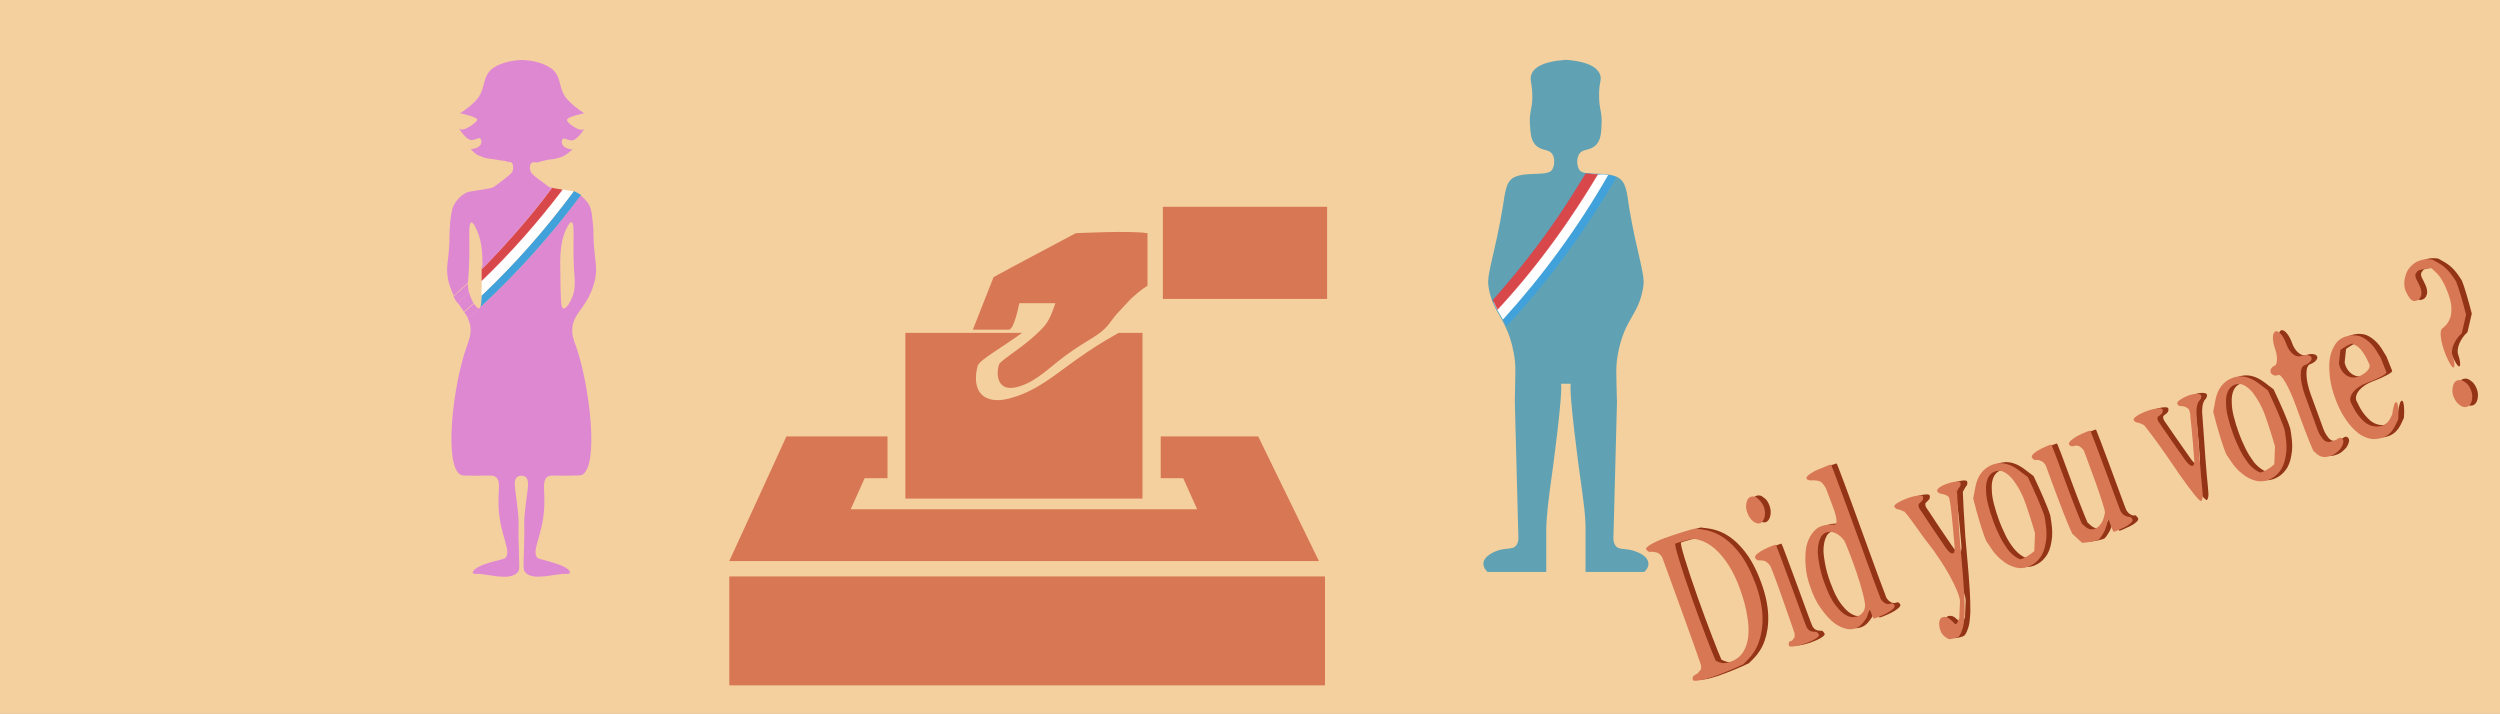 <?xml version="1.0" encoding="utf-8"?>
<!-- Generator: Adobe Illustrator 21.0.2, SVG Export Plug-In . SVG Version: 6.00 Build 0)  -->
<svg version="1.1" id="Layer_1" xmlns="http://www.w3.org/2000/svg" xmlns:xlink="http://www.w3.org/1999/xlink" x="0px" y="0px"
	 viewBox="0 0 700 200" style="enable-background:new 0 0 700 200;" xml:space="preserve">
<rect x="0" y="0" width="700" height="200" fill="#808080" stroke="none"/>
<style type="text/css">
	.st0{fill:#F4D09F;}
	.st1{fill:#D87754;}
	.st2{fill:#0020A0;}
	.st3{fill:#60A2B3;stroke:#60A2B3;stroke-width:0.5;stroke-miterlimit:10;}
	.st4{fill:#41A1DA;}
	.st5{fill:#FEFEFE;}
	.st6{fill:#D8484A;stroke:#D8484A;stroke-width:5.000000e-02;stroke-miterlimit:10;}
	.st7{fill:#D8484A;}
	.st8{fill:#DF88D2;}
	.st9{fill:none;stroke:#D8484A;stroke-width:5.000000e-02;stroke-miterlimit:10;}
	.st10{fill:#933416;}
</style>
<g id="background_2_">
	<rect y="-0.1" class="st0" width="700" height="200"/>
</g>
<g>
	<path class="st1" d="M321.3,65.3c-4.6-0.8-20.1,0-20.1,0c-7.6,4.1-15.4,8.1-23,12.3c-1.9,4.9-3.9,9.8-5.8,14.7c0,0,8.6,0,10.1,0
		s2.9-7.4,2.9-7.4h10.1c0,0-1.3,4.3-2.9,6.2c-5,5.7-12.2,9.4-12.9,11c-0.8,2.8-0.2,5.2,1.4,6.1c1.3,0.7,2.9,0.4,4.3,0
		c4.9-1.5,8.3-5.2,12.9-8.6c7.2-5.3,9.8-5.4,12.9-9.8c1.4-1.9,1.9-2.3,4.3-4.9c2.1-2.3,4.2-3.9,5.8-4.9"/>
	<rect x="325.6" y="57.9" class="st1" width="46" height="25.8"/>
	<path class="st1" d="M319.9,93.2v46.4h-66.4V93.2h32.7c-6.1,4.4-11.6,7.4-12.4,9.1c-1.2,4.2-0.4,7.8,2.4,9.1c2.1,1,4.7,0.7,7,0
		c8-2.2,13.5-7.7,21.2-12.8c3.5-2.4,6.4-4,8.8-5.4L319.9,93.2L319.9,93.2z"/>
	<polygon class="st1" points="369.3,157.1 204.2,157.1 220.2,122.2 248.5,122.2 248.5,133.9 242.1,133.9 238.2,142.6 335.2,142.6 
		331.3,133.9 325,133.9 325,122.2 352.3,122.2 	"/>
	<rect x="204.2" y="161.4" class="st1" width="166.8" height="30.5"/>
</g>
<g id="candidate">
	<g id="Layer_3">
	</g>
	<g id="man_maire_1_">
		<g>
			<path class="st2" d="M439.5,16.8c-0.3,0-0.7,0-1,0.1c-0.3,0-0.7,0-1-0.1H439.5z"/>
			<path class="st3" d="M461.3,157.7c0.1,1-0.6,1.8-1,2.2h-16.1v-6.7c0-2,0-3,0-4.4c0.1-4.1-0.6-8.8-1.7-16.7c0,0-3.1-22.5-2.4-24.9
				h-3.3c0.7,2.3-2.4,24.9-2.4,24.9c-1.1,7.9-1.7,12.6-1.7,16.7c0,1.5,0,2.4,0,4.4v6.7h-16.1c-0.4-0.4-1.1-1.3-1-2.2
				c0.1-1.6,2.2-2.6,3-3c2.9-1.3,4.9-0.3,6.1-1.8c0.6-0.7,0.7-1.7,0.7-2.2c-1-37.7-1-38.2-1-38.2c0.1-8.4,0.4-9.9-0.3-13.7
				c-0.6-3.2-1.4-5.4-2.3-7.3c-0.3-0.7-0.7-1.4-1-2c-0.5-0.9-1-1.8-1.5-2.6c-0.4-0.8-0.7-1.5-1.1-2.3l-0.2-0.5
				c-0.4-1.2-0.8-2.5-1-4.1c-0.5-3.3,1.9-9.2,4-21.9c0.7-4.1,0.8-7,3-8.2c3.5-1.8,9.7,0,10.9-2.4c0.7-1.3,0.7-3.3,0-4.4
				c-1.1-1.8-3.2-0.9-4.9-2.8c-1.2-1.4-1.2-3.3-1.4-5.9c-0.1-3.4,0.7-3.8,0.7-7.4c0-3.8-0.8-4.5-0.3-6c0.5-1.6,2.6-3.5,9.4-4
				c6.8,0.5,8.8,2.4,9.4,4c0.5,1.5-0.4,2.1-0.3,6c0,3.6,0.8,4.1,0.7,7.4c-0.1,2.7-0.2,4.6-1.4,5.9c-1.7,1.9-3.8,0.9-4.9,2.8
				c-0.7,1.2-0.7,3.1,0,4.4c0.3,0.7,1.1,1,2,1.2l0.3,0c0.9,0.1,2,0.2,3.1,0.2c0.9,0,2,0.1,2.9,0.2c0.8,0.1,1.6,0.3,2.3,0.6
				c0.1,0,0.2,0.1,0.4,0.2c2.2,1.2,2.4,4.1,3,8.2c2.1,12.6,4.5,18.6,4,21.9c-1.2,8.3-5.2,8.8-7.1,18.9c-0.7,3.8-0.5,5.3-0.3,13.7
				c0,0,0,0.5-1,38.2c0,0.5,0.1,1.5,0.7,2.2c1.2,1.5,3.1,0.5,6.1,1.8C459.1,155.1,461.2,156.1,461.3,157.7z"/>
		</g>
		<path class="st4" d="M450.3,49c-0.9-0.1-1.9-0.2-2.9-0.2c-1.1,0-2.2-0.1-3.1-0.2l-0.3,0c0,0.1-0.1,0.2-0.2,0.3
			c-2.3,3.9-4.7,7.6-7.2,11.3c-5.7,8.4-11.9,16.3-18.6,23.8l0.2,0.5c0.3,0.8,0.7,1.6,1.1,2.3c0.5,0.9,1,1.8,1.5,2.6
			c0.3,0.6,0.7,1.3,1,2c11.6-12.5,22-26.5,30.8-41.8C451.9,49.3,451.1,49.1,450.3,49z"/>
		<g>
			<path class="st5" d="M450.3,49c-8.5,14.8-18.4,28.3-29.5,40.5c-0.5-0.9-1-1.8-1.5-2.6c-0.4-0.8-0.7-1.5-1.1-2.3
				c6.7-7.5,12.9-15.5,18.6-23.9c2.6-3.8,5-7.7,7.4-11.7c0-0.1,0.1-0.2,0.2-0.3c0.9,0.1,2,0.2,3.1,0.2
				C448.4,48.8,449.3,48.8,450.3,49z"/>
			<path class="st6" d="M444.3,48.6c0.9,0.1,2,0.2,3.1,0.2c-2.4,4-4.9,8-7.5,11.8l0,0l0,0l0,0c-0.6,0.9-1.3,1.9-1.9,2.8
				c-5.8,8.3-12,16.1-18.7,23.3c-0.4-0.8-0.7-1.5-1.1-2.3L418,84c6.7-7.5,12.9-15.4,18.6-23.8c2.5-3.7,4.9-7.5,7.2-11.3
				c0-0.1,0.1-0.2,0.2-0.3"/>
		</g>
	</g>
	<g id="woman_maire_1_">
		<g>
			<g id="XMLID_3_">
				<g>
					<path class="st7" d="M188.2-9L188.2-9c0,0.1,0,0.3-0.1,0.4h0L188.2-9z"/>
					<path class="st8" d="M166.4,69.9c0.3,3.6,0.8,5.1,0.3,7.9c-0.2,1.2-0.5,2-0.7,2.6c-1.9,5.7-5.1,7.1-5.7,11
						c-0.3,2.1,0.3,3.8,0.9,5.3c4,11.3,6.6,34.1,1.7,36.3c-0.3,0.1-1.7,0.2-4.5,0.2c-3.8,0-4.3-0.2-5.1,0.3
						c-1.6,1.1-0.7,3.8-0.9,8.3c-0.3,8.1-3.9,12.6-1.8,14.5c0.1,0.1,1.1,0.3,3.1,0.9c0.9,0.3,4.7,1.2,5.7,2.6
						c0.1,0.1,0.3,0.4,0.2,0.6c-0.2,0.3-0.9,0.3-1.1,0.3c-3-0.2-9.1,2.1-11.4-0.4c-0.4-0.5-0.5-0.9-0.5-2.1c0-0.8,0-2,0.1-3.7
						c0.3-8.9-0.1-7.2,0.2-10.5c0.6-6.4,1.7-9.4,0.2-10.5c-0.6-0.4-1.6-0.4-2.2,0c-1.5,1-0.4,4,0.2,10.5c0.3,3.2-0.1,1.6,0.2,10.5
						c0,1.7,0.1,2.9,0.1,3.7c0,1.3-0.1,1.7-0.5,2.1c-2.3,2.5-8.3,0.3-11.4,0.4c-0.2,0-0.9,0.1-1.1-0.3c-0.1-0.2,0.1-0.5,0.2-0.6
						c1-1.4,4.8-2.4,5.7-2.6c2-0.5,3-0.8,3.1-0.9c2.1-1.9-1.5-6.3-1.8-14.5c-0.2-4.5,0.8-7.2-0.9-8.3c-0.7-0.5-1.3-0.3-5.1-0.3
						c-2.8,0-4.2,0-4.5-0.2c-4.9-2.2-2.4-25,1.7-36.3c0.5-1.5,1.2-3.1,0.9-5.3c-0.1-0.8-0.4-1.6-0.7-2.2c1.1-0.9,2.1-1.9,3.1-2.8
						c0.1,0,0.2-0.1,0.3-0.3c10.3-9.5,19.7-20,28.2-31.4c0.6,0.5,1.3,1.2,2,2.1c0.8,1.2,1.1,2.4,1.3,4.8
						C166.4,65.7,166,66.1,166.4,69.9z M160,83.7c1.2-2.5,0.9-4.9,0.9-5.7c-0.8-8.9,0.3-15.6-0.9-15.8c-0.3,0-0.6,0.4-0.9,0.9
						c-2.4,4.1-2.3,8.8-2.2,13.6c0.1,7.5,0.1,9.5,0.9,9.7C158.7,86.5,159.9,84,160,83.7z"/>
					<path class="st8" d="M163.3,36.2c0.9-0.9-1.5,3-3.1,3.1c-1.3,0.1-2.1-0.8-2.6-0.4c-0.4,0.3-0.4,1.2,0,1.8
						c0.6,0.8,2.1,1.2,2.7,1.1c-1.1,1.1-2.1,1.7-2.7,2c-0.2,0.1-1.3,0.5-2.3,0.7c-0.1,0-0.8,0.1-1.6,0.2c-0.3,0-0.4,0-0.5,0.1
						c-0.8,0.2-1.6,0.3-2.1,0.5c-1.1,0.5-1.5-0.2-2.2,0.3c-0.6,0.4-0.6,1.5-0.4,2.2c0.3,0.9,0.9,1.3,2.6,2.6c1.8,1.3,2.6,2,3.1,2.2
						c0,0,0.1,0,0.2,0c-0.2,0.2-0.3,0.4-0.5,0.6c-2.5,3.3-5.2,6.6-7.9,9.7c-3.5,4.1-7.1,8-10.9,11.8c0-4-0.2-8-2.2-11.5
						c-0.3-0.5-0.6-0.9-0.9-0.9c-1.2,0.1-0.1,6.9-0.9,15.8c0,0.1,0,0.3,0,0.5c-1,1-2.1,2-3.1,2.9c-0.4,0.3-0.7,0.7-1.1,1
						c-0.3-0.6-0.5-1.3-0.8-2c-0.2-0.5-0.5-1.4-0.7-2.6c-0.5-2.8,0-4.3,0.3-7.9c0.3-3.8,0-4.2,0.4-8.3c0.3-2.4,0.5-3.6,1.3-4.8
						c0.3-0.5,1.4-2.2,3.5-3.1c0.3-0.1,0.4-0.1,3.4-0.6c3-0.5,3.2-0.5,3.6-0.7c0.5-0.2,1.3-0.8,3.1-2.2c2-1.6,2.4-1.9,2.6-2.6
						c0.2-0.7,0.1-1.8-0.4-2.2c-0.7-0.5-0.2,0.2-1.3-0.3c-0.5-0.2-2.2-0.3-3-0.5c0,0-0.2,0-0.5-0.1c-0.8-0.1-1.5-0.2-1.6-0.2
						c-1.1-0.1-2.1-0.6-2.3-0.7c-1.2-0.3-2.3-1.5-2.7-2c0.7,0.1,2.2-0.3,2.7-1.1c0.4-0.5,0.4-1.4,0-1.8c-0.5-0.4-1.4,0.5-2.6,0.4
						c-1.6-0.1-4-4-3.1-3.1c0.9,0.9,4.9-1.9,4.8-2.6c0-0.8-4.8-1.8-4.8-1.8s2.3-1.3,4.4-3.5c2.8-3,1.7-5.7,3.9-8.3
						c1.1-1.3,4.2-2.9,8.8-3.1h0.5c4.6,0.2,7.6,1.8,8.8,3.1c2.2,2.6,1.1,5.4,4,8.3c2.1,2.2,4.4,3.5,4.4,3.5s-4.8,1-4.8,1.8
						C158.4,34.3,162.4,37,163.3,36.2z"/>
					<path class="st4" d="M161.1,53.7c0.2,0.1,0.8,0.4,1.6,0.9C154.2,66,144.8,76.5,134.5,86c0.2-0.4,0.3-1.4,0.4-3.3
						c9.4-8.9,18-18.7,25.8-29.2C160.9,53.6,161,53.6,161.1,53.7z"/>
					<path class="st5" d="M157.7,53.1c1.8,0.3,2.5,0.4,2.9,0.5c-7.8,10.5-16.4,20.3-25.8,29.2c0-1.1,0.1-2.5,0.1-4.3
						c8.1-7.9,15.6-16.4,22.6-25.5C157.6,53.1,157.7,53.1,157.7,53.1z"/>
					<path class="st7" d="M154.6,52.6c0.4,0.1,1.1,0.2,2.9,0.5c-6.9,9.1-14.4,17.6-22.6,25.5c0-0.5,0-1.2,0-1.8c0-0.5,0-1,0-1.4
						c3.8-3.9,7.6-8,11.1-12.1c2.8-3.2,5.5-6.6,8.1-10.1C154.4,52.9,154.5,52.7,154.6,52.6z"/>
					<path class="st8" d="M154.6,52.6c-0.1,0.2-0.3,0.3-0.4,0.5c-2.6,3.5-5.3,6.8-8.1,10.1c-3.6,4.2-7.3,8.3-11.1,12.1
						c0-0.3,0-0.5,0-0.7c3.8-3.8,7.4-7.7,10.9-11.8c2.7-3.2,5.3-6.4,7.9-9.7c0.2-0.2,0.3-0.4,0.5-0.6
						C154.4,52.5,154.5,52.5,154.6,52.6z"/>
					<path class="st7" d="M154.3,52.4l0.4,0.1C154.5,52.5,154.4,52.5,154.3,52.4z"/>
					<path class="st8" d="M134.2,86.4L134.2,86.4c-1,0.9-2.1,1.9-3.1,2.8c-0.3-0.6-0.7-1.2-1.1-1.8c0.9-0.8,1.8-1.6,2.7-2.4
						C133.1,85.6,133.7,86.4,134.2,86.4z"/>
					<path class="st8" d="M132,83.7c0,0.1,0.3,0.6,0.6,1.2c-0.9,0.8-1.8,1.6-2.7,2.4c-0.5-0.8-1.1-1.6-1.7-2.5
						c1-0.9,2.1-1.9,3.1-2.8c0,0,0.1,0,0.1-0.1C131.5,82.5,131.7,83.1,132,83.7z"/>
					<path class="st8" d="M131.3,82C131.3,82,131.2,82.1,131.3,82c-1.1,1-2.1,1.9-3.2,2.9c-0.4-0.6-0.8-1.2-1.1-1.9
						c0.5-0.5,1.1-1,1.7-1.5c0.8-0.7,1.5-1.4,2.3-2.1C131,80,131.1,80.9,131.3,82z"/>
					<path class="st8" d="M131,78.5c0,0.2,0,0.4,0,0.7c-0.8,0.7-1.5,1.4-2.3,2.1c-0.5,0.5-1.1,1-1.7,1.5l-0.2-0.5
						c0.4-0.3,0.7-0.7,1.1-1C129,80.5,130,79.5,131,78.5z"/>
				</g>
				<g>
					<path class="st9" d="M157.5,53.1c-6.9,9.1-14.4,17.6-22.6,25.5c0-0.5,0-1.2,0-1.8c0-0.5,0-1,0-1.4c0-0.3,0-0.5,0-0.7"/>
				</g>
			</g>
		</g>
	</g>
</g>
<g id="municipality">
</g>
<g>
	<g>
		<path class="st10" d="M493.2,163.3c1.2,3.3,1.8,6.3,1.9,9s-0.3,5.1-1,7.1c-0.7,2-1.8,3.7-3.1,5c-1.3,1.3-1.3,1.3-1.3,1.3
			c-1.8,0.9-5.6,2.5-8.5,3.5s-5.4,1.4-5.6,0.9s0-1.1,0.4-1.3c0,0,0,0,0.5-0.3c0.5-0.3,0.5-0.3,0.5-0.3c0.2-0.2,0.6-0.8,0.9-1.2
			c0,0,0,0,0-0.5c0-0.5,0-0.5,0-0.5c-0.2-0.7-2.6-7.5-5.4-15.2s-5.3-14.5-5.5-15.1c0,0,0,0-0.3-0.4c-0.3-0.4-0.7-0.7-1.2-0.9
			c-0.5-0.1-0.9-0.2-1.4-0.2c-0.5,0-0.5,0-0.5,0c-0.4,0.1-0.9-0.3-1.1-0.8s2.1-1.9,5.1-3s6.9-2.3,8.6-2.7c0,0,0,0,1.7,0.2
			c1.7,0.2,3.4,0.7,4.9,1.5c2.1,1.1,4,2.8,5.8,5.1C490.4,156.8,491.9,159.7,493.2,163.3z M488.9,164.9c-0.9-2.6-2-4.9-3.2-6.8
			c-1.2-1.9-2.5-3.5-4-4.8c-1.4-1.2-2.8-2-4.3-2.4s-1.5-0.4-1.5-0.4c-1.6,0.3-3.4,0.8-4,1c0,0,0,0-0.6,0.2c-0.6,0.2-0.6,0.2-0.6,0.2
			c-0.4,0.2,1.7,7,4.6,15.2s6,16.1,6.7,17.6c0,0,0,0,0.9,0.4c0.9,0.4,1.9,0.4,3.2-0.1c1.5-0.5,2.7-1.4,3.5-2.6
			c0.8-1.2,1.3-2.7,1.5-4.4c0.2-1.8,0.1-3.8-0.3-5.9C490.5,169.9,489.8,167.5,488.9,164.9z"/>
		<path class="st10" d="M495.4,141.4c0.4,1,0.5,2,0.3,3c-0.2,0.9-0.6,1.5-1.2,1.8c-0.6,0.2-1.3,0-2-0.5c-0.7-0.6-1.2-1.3-1.6-2.3
			c-0.4-1-0.5-2-0.3-2.9c0.2-0.9,0.6-1.5,1.2-1.7c0.7-0.2,1.4-0.1,2,0.5C494.5,139.7,495,140.4,495.4,141.4z M510.9,177.5
			c0.2,0.5-1.6,1.6-3.9,2.4s-4.4,1.1-4.5,0.6s-0.1-1,0.2-1.2c0,0,0,0,0.3-0.1c0.3-0.1,0.3-0.1,0.3-0.1c0.2-0.2,0.6-0.6,0.8-1
			c0,0,0,0,0-0.5c0-0.5,0-0.5,0-0.5c-0.2-0.7-1.7-4.9-3.3-9.5s-3.2-8.8-3.5-9.4c0,0,0,0-0.3-0.4c-0.3-0.4-0.7-0.7-1.2-1
			c-0.3-0.1-0.7-0.2-1.2-0.2c-0.5,0-0.5,0-0.5,0c-0.4,0.1-0.9-0.3-1.1-0.8s1-1.5,2.6-2.3s3.1-1.3,3.2-1.3s2,5.1,4.2,11.1
			s4.2,11.5,4.5,12.1c0,0,0,0,0.3,0.4s0.7,0.6,1.1,0.7c0.3,0.1,0.6,0.1,0.9,0.1c0.3,0,0.3,0,0.3,0
			C510.3,176.6,510.7,177,510.9,177.5z"/>
		<path class="st10" d="M532.1,169.3c0.2,0.5-1,1.5-2.6,2.3s-3,1.3-3.2,1.3s-0.4-0.7-0.7-1.4s-0.5-1.3-0.5-1.3s-0.4,1.1-0.8,2.4
			c0,0,0,0-0.7,1c-0.7,1-1.5,1.7-2.4,2c-1,0.4-2.1,0.4-3.2,0c-1.2-0.3-2.3-1-3.5-2c-1.1-1-2.2-2.3-3.3-3.9s-2-3.5-2.7-5.6
			c-0.7-1.9-1.2-3.9-1.3-5.8c-0.2-1.9-0.1-3.6,0.1-5.2c0.3-1.5,0.8-2.8,1.6-3.9c0.8-1.1,1.7-1.9,2.8-2.2c0.8-0.3,1.7-0.4,2.6-0.4
			c0.9,0,0.9,0,0.9,0c0.9,0.2,0.8-1.7-0.1-4.2s-2-5.3-2.3-6.1c0,0,0,0-0.4-0.6c-0.4-0.6-0.8-1-1.2-1.2c-0.5-0.2-1-0.3-1.6-0.3
			c-0.6,0-0.6,0-0.6,0c-0.7,0.1-1.5-0.1-1.6-0.6s1.3-1.6,3.2-2.4c1.9-0.9,3.6-1.5,3.7-1.4s3.2,8.3,6.8,18.3s6.8,18.6,7.1,19.3
			c0,0,0,0,0.3,0.4s0.7,0.7,1.1,0.9c0.3,0.1,0.7,0.2,1.1,0.1c0.4-0.1,0.4-0.1,0.4-0.1C531.4,168.5,531.9,168.8,532.1,169.3z
			 M523.8,169.6c0.2-1-0.9-5.3-2.4-9.7s-3.1-8.3-3.4-8.8c0,0,0,0-0.4-0.5c-0.4-0.5-0.9-0.9-1.3-1.2c-0.5-0.3-1-0.6-1.6-0.7
			c-0.6-0.1-1.2-0.1-1.8,0.1c-0.7,0.3-1.3,0.8-1.6,1.6c-0.4,0.8-0.6,1.8-0.7,3c-0.1,1.2,0.1,2.6,0.4,4.3s0.8,3.5,1.5,5.4
			c0.6,1.5,1.1,2.9,1.8,4.1c0.6,1.2,1.4,2.2,2.2,3.1c0.8,0.9,1.6,1.5,2.5,1.9c0.9,0.4,1.7,0.4,2.6,0.1c0.9-0.3,1.6-0.9,2-1.8
			C523.8,169.6,523.8,169.6,523.8,169.6z"/>
		<path class="st10" d="M544.9,176.2c-0.3-0.9-0.4-1.7-0.3-2.4c0.1-0.7,0.4-1.1,0.9-1.3c0.4-0.1,0.7-0.1,1.1,0
			c0.3,0.1,0.7,0.3,1,0.6c0.3,0.2,0.6,0.5,1,0.9c0.4,0.4,0.4,0.4,0.4,0.4c0.3,0.3,0.8-0.4,1.2-1.6c0,0,0,0,0.1-2.4
			c0.1-2.4,0.1-2.4,0.1-2.4c-0.1-2-2.6-7-5.3-11.1c0,0,0,0-2.1-3.1c-2.1-3.1-2.1-3.1-2.1-3.1c-2.5-3.5-5-7-5.7-7.7c0,0,0,0-0.7-0.3
			c-0.7-0.3-0.7-0.3-0.7-0.3c-0.7,0-1.4-0.4-1.5-0.9s1.5-1.5,3.7-2.3s4.1-1,4.3-0.5s0,1.1-0.4,1.4c0,0,0,0-0.4,0.4
			c-0.4,0.4-0.4,0.4-0.4,0.4c0,0.3,0,0.7,0.1,0.9c0,0,0,0,0.1,0.2c0.1,0.2,0.1,0.2,0.1,0.2c0.2,0.3,1.6,2.3,3,4.5c0,0,0,0,2.1,3.1
			c2.1,3.1,2.1,3.1,2.1,3.1c1.6,2.4,2.8,2.3,2.6,0c0,0,0,0-0.2-2.3c-0.2-2.3-0.2-2.3-0.2-2.3c-0.3-3.2-0.6-6.2-0.7-6.7
			c0,0,0,0-0.1-0.7c-0.1-0.7-0.2-1.2-0.3-1.7c-0.2-0.5-0.6-0.8-1.3-1c-0.7-0.2-0.7-0.2-0.7-0.2c-0.6,0-1.3-0.4-1.4-0.9
			s1.1-1.4,2.9-2s3.4-0.8,3.6-0.3s0,1.2-0.4,1.5c0,0,0,0-0.4,0.7c-0.4,0.7-0.4,0.7-0.4,0.7c0,1.1,0.3,6.7,0.7,12.6c0,0,0,0,0.4,4.5
			s0.7,7.9,0.8,10c0.2,2.8,0.2,5,0.2,6.7c-0.1,1.6-0.2,3-0.5,4c-0.3,1-0.6,1.7-0.9,2.1c-0.3,0.4-0.3,0.4-0.3,0.4
			c-0.5,0.3-1.7,0.6-2.7,0.7c0,0,0,0-0.8-0.5C545.7,177.7,545.2,177,544.9,176.2z"/>
		<path class="st10" d="M569.4,133.3c1.9,4,4.1,9,4.7,11.1c0,0,0,0,0.3,2c0.3,2,0.3,3.7,0,5.3c-0.3,1.8-0.8,3.2-1.7,4.3
			c-0.8,1.1-1.9,1.9-3.2,2.4c-1.1,0.4-2.3,0.5-3.5,0.2c-1.2-0.3-2.5-0.9-3.7-1.9c-1.2-0.9-2.4-2.2-3.4-3.8c-1.1-1.6-1.1-1.6-1.1-1.6
			c-1-2.2-2.6-7.6-3.7-12c0,0,0,0,0.6-3.2c0.6-3.2,2.2-5.3,4.8-6.3c2.4-0.9,4.9-0.3,7.4,1.6C569.4,133.3,569.4,133.3,569.4,133.3z
			 M571.4,149c-1.1-3.9-2.6-8.3-3.2-9.8c0,0,0,0-0.7-1.5s-1.5-2.6-2.2-3.6c-0.8-1-1.6-1.7-2.5-2.2c-0.9-0.5-1.7-0.5-2.6-0.2
			c-0.9,0.3-1.6,1-2,1.9c-0.4,0.9-0.6,2.1-0.5,3.4c0,1.2,0.2,2.6,0.6,4.1c0.4,1.5,0.8,2.9,1.3,4.2c0.6,1.7,1.3,3.3,2,4.7
			s1.5,2.6,2.3,3.6c0.8,1,1.7,1.7,2.5,2.2c0.8,0.4,0.8,0.4,0.8,0.4c1-0.1,2.8-1.2,4-2.3c0,0,0,0,0.1-2.5
			C571.4,149,571.4,149,571.4,149z"/>
		<path class="st10" d="M598.7,145.2c0.2,0.5-0.9,1.5-2.4,2.2s-2.8,1.3-2.9,1.2s-0.5-0.9-0.8-1.8s-0.6-1.7-0.7-1.7s-0.2,0.5-0.3,1.2
			c0,0,0,0-0.2,0.6c-0.2,0.6-0.4,1.3-0.7,1.8c-0.4,0.7-0.7,1.2-1.1,1.7c-0.4,0.4-0.4,0.4-0.4,0.4c-0.9,0.4-2.9,0.8-4.6,0.9
			c0,0,0,0-1.4-1.3c-1.4-1.3-1.4-1.3-1.4-1.3c-1.3-2.8-3.3-8-4.6-11.5s-2.6-7-2.8-7.6c0,0,0,0-0.3-0.4c-0.3-0.4-0.7-0.7-1.1-0.9
			c-0.3-0.1-0.6-0.2-1-0.2s-0.4,0-0.4,0c-0.4,0.1-0.9-0.3-1.1-0.8s0.9-1.5,2.5-2.3s2.9-1.3,3-1.2s1.7,4.3,3.6,9.5s4.1,10.8,4.9,12.6
			c0,0,0,0,0.9,0.8s1.8,1,2.6,0.7c0.6-0.2,1.2-0.6,1.6-1.1s0.7-1,0.9-1.6c0.2-0.5,0.3-1,0.4-1.5c0.1-0.5,0.1-0.5,0.1-0.5
			c0-0.5-1.2-4.3-2.7-8.5s-3-8.1-3.2-8.7c0,0,0,0-0.3-0.4c-0.3-0.4-0.7-0.7-1.1-0.9c-0.3-0.1-0.7-0.2-1.1-0.1
			c-0.4,0.1-0.4,0.1-0.4,0.1c-0.6,0.2-1.2-0.1-1.3-0.6s1.1-1.6,2.7-2.4s3.2-1.4,3.3-1.3s1.9,4.9,4.1,10.8s4.1,11.2,4.4,11.8
			c0,0,0,0,0.3,0.4s0.7,0.7,1.1,0.9c0.3,0.1,0.6,0.2,0.9,0.1c0.3,0,0.3,0,0.3,0C598,144.4,598.5,144.7,598.7,145.2z"/>
		<path class="st10" d="M617.9,110.4c0.2,0.5-0.1,1.2-0.6,1.6c0,0,0,0-0.3,0.6c-0.3,0.6-0.4,1.6-0.4,2.8c0.2,2.7,0.4,5.5,0.6,8.4
			c0.2,2.9,0.4,6,0.7,9.2c0.1,0.9,0.2,2,0.3,3.2c0.1,1.2,0.1,1.2,0.1,1.2c0.2,1.3,0,2.4-0.4,2.6s-3-3.1-5.8-7.1c0,0,0,0-2.2-3.2
			c-2.2-3.2-2.2-3.2-2.2-3.2c-2.5-3.6-5.2-7.1-5.8-7.8c0,0,0,0-0.7-0.3c-0.7-0.3-0.7-0.3-0.7-0.3c-0.7,0-1.4-0.4-1.5-0.9
			s1.5-1.6,3.7-2.4s4.2-1,4.4-0.5s0,1.1-0.4,1.4c0,0,0,0-0.5,0.4c-0.5,0.4-0.5,0.4-0.5,0.4c0,0.4,0,0.8,0.1,0.9c0,0,0,0,0.1,0.2
			c0.1,0.2,0.1,0.2,0.1,0.2c0.2,0.3,1.6,2.3,3.1,4.5c0,0,0,0,2.1,3c2.1,3,2.1,3,2.1,3c1.6,2.3,2.8,2.5,2.7,0.4c0,0,0,0-0.2-2.6
			c-0.2-2.6-0.2-2.6-0.2-2.6c-0.3-3.3-0.6-6.5-0.7-7c0,0,0,0,0-0.5c0-0.5-0.2-0.9-0.3-1.4c-0.1-0.3-0.3-0.5-0.6-0.7
			c-0.3-0.2-0.6-0.3-0.9-0.4c-0.3-0.1-0.7-0.1-0.9-0.1c-0.3,0-0.3,0-0.3,0c-0.2,0-0.6-0.4-0.7-0.8s1.2-1.4,3-2.1
			S617.7,109.9,617.9,110.4z"/>
		<path class="st10" d="M636.6,109c1.9,4,4.1,9,4.7,11.1c0,0,0,0,0.3,2c0.3,2,0.3,3.7,0,5.3c-0.3,1.8-0.8,3.2-1.7,4.3
			c-0.8,1.1-1.9,1.9-3.2,2.4c-1.1,0.4-2.3,0.5-3.5,0.2c-1.2-0.3-2.5-0.9-3.7-1.9c-1.2-0.9-2.4-2.2-3.4-3.8c-1.1-1.6-1.1-1.6-1.1-1.6
			c-1-2.2-2.6-7.6-3.7-12c0,0,0,0,0.6-3.2c0.6-3.2,2.2-5.3,4.8-6.3c2.4-0.9,4.9-0.3,7.4,1.6C636.6,109,636.6,109,636.6,109z
			 M638.6,124.7c-1.1-3.9-2.6-8.3-3.2-9.8c0,0,0,0-0.7-1.5c-0.7-1.5-1.5-2.6-2.2-3.6c-0.8-1-1.6-1.7-2.5-2.2
			c-0.9-0.5-1.7-0.5-2.6-0.2c-0.9,0.3-1.6,1-2,1.9c-0.4,0.9-0.6,2.1-0.5,3.4c0,1.2,0.2,2.6,0.6,4.1c0.4,1.5,0.8,2.9,1.3,4.2
			c0.6,1.7,1.3,3.3,2,4.7c0.7,1.4,1.5,2.6,2.3,3.7c0.8,1,1.7,1.7,2.5,2.2c0.8,0.4,0.8,0.4,0.8,0.4c1-0.1,2.8-1.2,4-2.3
			c0,0,0,0,0.1-2.5C638.6,124.7,638.6,124.7,638.6,124.7z"/>
		<path class="st10" d="M657.7,123c0.2,0.5-0.2,1.6-0.8,2.4c0,0,0,0-0.6,0.6c-0.6,0.6-1.3,1.1-2.3,1.4c-1.5,0.5-2.7,0.3-3.7-0.6
			c-1-0.9-1-0.9-1-0.9c-0.9-2-3.1-7.7-4.9-12.7s-4-8.9-4.9-8.5s-1.8,0-2.1-0.7s0.3-1.6,1.1-1.9s0.9-2.5,0.1-4.8s-0.8-4.4,0.1-4.8
			s2.3,1.3,3.1,3.6s2.6,3.8,4,3.3s2.7-0.3,3,0.4s-0.6,1.7-2,2.2s-1.3,4.3,0.2,8.4s3.1,8.4,3.5,9.6c0,0,0,0,0.3,0.7
			c0.3,0.7,0.7,1.3,1.1,1.8c0.4,0.5,0.8,0.8,1.3,0.9s0.5,0.1,0.5,0.1c0.7-0.2,1.5-0.4,1.9-0.6c0,0,0,0,0.5-0.3
			c0.5-0.3,0.5-0.3,0.5-0.3C657.1,122.2,657.5,122.4,657.7,123z"/>
		<path class="st10" d="M672.6,112.2c0.5,0.2,0.7,2.4,0.5,4.8c0,0,0,0-0.8,1.7c-0.8,1.7-2,2.9-3.5,3.4c-1.4,0.5-2.8,0.6-4.1,0.2
			c-1.3-0.4-2.6-1.1-3.7-2.2c-1.2-1.1-2.2-2.4-3.2-4c-1-1.6-1.8-3.4-2.5-5.4c-0.6-1.7-1.1-3.5-1.3-5.3c-0.2-1.8-0.3-3.5-0.1-5.1
			c0.2-1.5,0.7-2.9,1.4-4c0.7-1.2,1.7-2,2.9-2.4c1.3-0.5,2.5-0.5,3.6-0.3s2.2,0.9,3.1,1.7c0.9,0.8,1.8,1.9,2.5,3.2
			c0.8,1.3,0.8,1.3,0.8,1.3c0.7,1.7,1.4,3.5,1.6,4s-2.3,1.8-5.5,3s-5.2,3.6-4.5,5.4c0,0,0,0,0.7,1.4c0.7,1.4,1.5,2.5,2.4,3.4
			c0.8,0.9,1.7,1.5,2.7,1.8s2,0.3,3,0c1.1-0.4,1.8-1.1,2.3-2.1c0.5-1,0.5-1,0.5-1C671.7,113.6,672.1,112,672.6,112.2z M661.8,105.2
			c2.2-0.8,3.7-2.4,3.2-3.5c0,0,0,0-0.5-1.1c-0.5-1.1-1.1-2-1.6-2.7c-0.6-0.7-1.2-1.3-1.9-1.6c-0.7-0.4-0.7-0.4-0.7-0.4
			c-0.8,0.1-2.3,1-3.4,1.8c0,0,0,0-0.2,1.9c-0.2,1.9-0.2,1.9-0.2,1.9C657.1,104.3,659.5,106,661.8,105.2z"/>
		<path class="st10" d="M685.8,74.3c1,0.8,1.9,1.8,2.7,3c0.8,1.2,0.8,1.2,0.8,1.2c0.7,1.6,1.9,5.8,2.8,9.3c0,0,0,0-0.6,2.6
			c-0.6,2.6-0.6,2.6-0.6,2.6c-2,1.8-3.2,4.6-2.6,6.3s0.7,3.1,0.3,3.3s-1.7-2-2.7-4.9s-1.2-5.5-0.5-6c0,0,0,0,0.6-0.5
			c0.6-0.5,1.1-1.2,1.5-2.1c0.4-0.9,0.5-1.9,0.5-3c0-1.1-0.3-2.5-0.9-4.2c-1-2.7-2.1-4.7-3.4-5.9c-1.3-1.2-1.3-1.2-1.3-1.2
			c-1.5,0.1-3.2,0.4-3.8,0.7c0,0,0,0-0.3,0.4c-0.3,0.4-0.3,0.4-0.3,0.4c-0.2,0.3-0.1,1.1,0.2,1.6c0,0,0,0,0.4,0.8
			c0.4,0.8,0.7,1.4,0.8,1.8c0.2,0.7,0.3,1.4,0.1,2c-0.2,0.7-0.6,1.2-1.3,1.4c-0.6,0.2-1.2,0.1-1.7-0.5c-0.5-0.6-0.9-1.3-1.3-2.2
			c-0.3-0.7-0.4-1.5-0.4-2.3c0-0.8,0.2-1.6,0.5-2.5c0.3-0.8,0.7-1.5,1.4-2.2c0.7-0.7,1.4-1.2,2.3-1.5c1.3-0.5,2.5-0.5,3.7-0.3
			C683.7,73,684.8,73.5,685.8,74.3z M693.5,108.9c0.4,1,0.4,2,0.2,2.9c-0.2,0.9-0.7,1.5-1.3,1.7c-0.7,0.2-1.4,0.1-2.1-0.5
			c-0.7-0.5-1.3-1.3-1.7-2.3c-0.4-1-0.4-2-0.2-2.9c0.2-0.9,0.6-1.5,1.3-1.7c0.7-0.2,1.4-0.1,2.1,0.5
			C692.6,107.1,693.1,107.9,693.5,108.9z"/>
	</g>
</g>
<g>
	<g>
		<path class="st1" d="M491.6,163.6c1.2,3.3,1.8,6.3,1.9,9s-0.3,5.1-1,7.1c-0.7,2-1.8,3.7-3.1,5c-1.3,1.3-1.3,1.3-1.3,1.3
			c-1.8,0.9-5.6,2.5-8.5,3.5s-5.4,1.4-5.6,0.9s0-1.1,0.4-1.3c0,0,0,0,0.5-0.3c0.5-0.3,0.5-0.3,0.5-0.3c0.2-0.2,0.6-0.8,0.9-1.2
			c0,0,0,0,0-0.5c0-0.5,0-0.5,0-0.5c-0.2-0.7-2.6-7.5-5.4-15.2s-5.3-14.5-5.5-15.1c0,0,0,0-0.3-0.4c-0.3-0.4-0.7-0.7-1.2-0.9
			c-0.5-0.1-0.9-0.2-1.4-0.2c-0.5,0-0.5,0-0.5,0c-0.4,0.1-0.9-0.3-1.1-0.8s2.1-1.9,5.1-3s6.9-2.3,8.6-2.7c0,0,0,0,1.7,0.2
			c1.7,0.2,3.4,0.7,4.9,1.5c2.1,1.1,4,2.8,5.8,5.1C488.8,157.1,490.3,160.1,491.6,163.6z M487.3,165.2c-0.9-2.6-2-4.9-3.2-6.8
			c-1.2-1.9-2.5-3.5-4-4.8c-1.4-1.2-2.8-2-4.3-2.4c-1.5-0.4-1.5-0.4-1.5-0.4c-1.6,0.3-3.4,0.8-4,1c0,0,0,0-0.6,0.2
			c-0.6,0.2-0.6,0.2-0.6,0.2c-0.4,0.2,1.7,7,4.6,15.2s6,16.1,6.7,17.6c0,0,0,0,0.9,0.4c0.9,0.4,1.9,0.4,3.2-0.1
			c1.5-0.5,2.7-1.4,3.5-2.6c0.8-1.2,1.3-2.7,1.5-4.4c0.2-1.8,0.1-3.8-0.3-5.9C488.9,170.2,488.2,167.8,487.3,165.2z"/>
		<path class="st1" d="M493.8,141.7c0.4,1,0.5,2,0.3,3c-0.2,0.9-0.6,1.5-1.2,1.8c-0.6,0.2-1.3,0-2-0.5c-0.7-0.6-1.2-1.3-1.6-2.3
			c-0.4-1-0.5-2-0.3-2.9c0.2-0.9,0.6-1.5,1.2-1.7c0.7-0.2,1.4-0.1,2,0.5S493.4,140.8,493.8,141.7z M509.3,177.8
			c0.2,0.5-1.6,1.6-3.9,2.4s-4.4,1.1-4.5,0.6s-0.1-1,0.2-1.2c0,0,0,0,0.3-0.1c0.3-0.1,0.3-0.1,0.3-0.1c0.2-0.2,0.6-0.6,0.8-1
			c0,0,0,0,0-0.5s0-0.5,0-0.5c-0.2-0.7-1.7-4.9-3.3-9.5s-3.2-8.8-3.5-9.4c0,0,0,0-0.3-0.4c-0.3-0.4-0.7-0.7-1.2-1
			c-0.3-0.1-0.7-0.2-1.2-0.2c-0.5,0-0.5,0-0.5,0c-0.4,0.1-0.9-0.3-1.1-0.8s1-1.5,2.6-2.3s3.1-1.3,3.2-1.3s2,5.1,4.2,11.1
			s4.2,11.5,4.5,12.1c0,0,0,0,0.3,0.4c0.3,0.4,0.7,0.6,1.1,0.7c0.3,0.1,0.6,0.1,0.9,0.1c0.3,0,0.3,0,0.3,0
			C508.7,177,509.2,177.3,509.3,177.8z"/>
		<path class="st1" d="M530.5,169.6c0.2,0.5-1,1.5-2.6,2.3s-3,1.3-3.2,1.3s-0.4-0.7-0.7-1.4s-0.5-1.3-0.5-1.3s-0.4,1.1-0.8,2.4
			c0,0,0,0-0.7,1c-0.7,1-1.5,1.7-2.4,2c-1,0.4-2.1,0.4-3.2,0c-1.2-0.3-2.3-1-3.5-2c-1.1-1-2.2-2.3-3.3-3.9s-2-3.5-2.7-5.6
			c-0.7-1.9-1.2-3.9-1.3-5.8c-0.2-1.9-0.1-3.6,0.1-5.2c0.3-1.5,0.8-2.8,1.6-3.9c0.8-1.1,1.7-1.9,2.8-2.2c0.8-0.3,1.7-0.4,2.6-0.4
			c0.9,0,0.9,0,0.9,0c0.9,0.2,0.8-1.7-0.1-4.2s-2-5.3-2.3-6.1c0,0,0,0-0.4-0.6c-0.4-0.6-0.8-1-1.2-1.2c-0.5-0.2-1-0.3-1.6-0.3
			c-0.6,0-0.6,0-0.6,0c-0.7,0.1-1.5-0.1-1.6-0.6s1.3-1.6,3.2-2.4s3.6-1.5,3.7-1.4s3.2,8.3,6.8,18.3s6.8,18.6,7.1,19.3
			c0,0,0,0,0.3,0.4s0.7,0.7,1.1,0.9c0.3,0.1,0.7,0.2,1.1,0.1c0.4-0.1,0.4-0.1,0.4-0.1C529.8,168.8,530.3,169.1,530.5,169.6z
			 M522.2,169.9c0.2-1-0.9-5.3-2.4-9.7s-3.1-8.3-3.4-8.8c0,0,0,0-0.4-0.5s-0.9-0.9-1.3-1.2c-0.5-0.3-1-0.6-1.6-0.7
			c-0.6-0.1-1.2-0.1-1.8,0.1c-0.7,0.3-1.3,0.8-1.6,1.6c-0.4,0.8-0.6,1.8-0.7,3c-0.1,1.2,0.1,2.6,0.4,4.3c0.3,1.7,0.8,3.5,1.5,5.4
			c0.6,1.5,1.1,2.9,1.8,4.1c0.6,1.2,1.4,2.2,2.2,3.1c0.8,0.9,1.6,1.5,2.5,1.9c0.9,0.4,1.7,0.4,2.6,0.1c0.9-0.3,1.6-0.9,2-1.8
			C522.2,169.9,522.2,169.9,522.2,169.9z"/>
		<path class="st1" d="M543.3,176.5c-0.3-0.9-0.4-1.7-0.3-2.4c0.1-0.7,0.4-1.1,0.9-1.3c0.4-0.1,0.7-0.1,1.1,0c0.3,0.1,0.7,0.3,1,0.6
			c0.3,0.2,0.6,0.5,1,0.9c0.4,0.4,0.4,0.4,0.4,0.4c0.3,0.3,0.8-0.4,1.2-1.6c0,0,0,0,0.1-2.4c0.1-2.4,0.1-2.4,0.1-2.4
			c-0.1-2-2.6-7-5.3-11.1c0,0,0,0-2.1-3.1C539,151,539,151,539,151c-2.5-3.5-5-7-5.7-7.7c0,0,0,0-0.7-0.3c-0.7-0.3-0.7-0.3-0.7-0.3
			c-0.7,0-1.4-0.4-1.5-0.9s1.5-1.5,3.7-2.3s4.1-1,4.3-0.5s0,1.1-0.4,1.4c0,0,0,0-0.4,0.4c-0.4,0.4-0.4,0.4-0.4,0.4
			c0,0.3,0,0.7,0.1,0.9c0,0,0,0,0.1,0.2c0.1,0.2,0.1,0.2,0.1,0.2c0.2,0.3,1.6,2.3,3,4.5c0,0,0,0,2.1,3.1c2.1,3.1,2.1,3.1,2.1,3.1
			c1.6,2.4,2.8,2.3,2.6,0c0,0,0,0-0.2-2.3s-0.2-2.3-0.2-2.3c-0.3-3.2-0.6-6.2-0.7-6.7c0,0,0,0-0.1-0.7c-0.1-0.7-0.2-1.2-0.3-1.7
			c-0.2-0.5-0.6-0.8-1.3-1c-0.7-0.2-0.7-0.2-0.7-0.2c-0.6,0-1.3-0.4-1.4-0.9s1.1-1.4,2.9-2s3.4-0.8,3.6-0.3s0,1.2-0.4,1.5
			c0,0,0,0-0.4,0.7S548,138,548,138c0,1.1,0.3,6.7,0.7,12.6c0,0,0,0,0.4,4.5c0.4,4.5,0.7,7.9,0.8,10c0.2,2.8,0.2,5,0.2,6.7
			c-0.1,1.6-0.2,3-0.5,4c-0.3,1-0.6,1.7-0.9,2.1s-0.3,0.4-0.3,0.4c-0.5,0.3-1.7,0.6-2.7,0.7c0,0,0,0-0.8-0.5
			C544.1,178,543.6,177.4,543.3,176.5z"/>
		<path class="st1" d="M567.8,133.6c1.9,4,4.1,9,4.7,11.1c0,0,0,0,0.3,2c0.3,2,0.3,3.7,0,5.3c-0.3,1.8-0.8,3.2-1.7,4.3
			c-0.8,1.1-1.9,1.9-3.2,2.4c-1.1,0.4-2.3,0.5-3.5,0.2c-1.2-0.3-2.5-0.9-3.7-1.9c-1.2-0.9-2.4-2.2-3.4-3.8s-1.1-1.6-1.1-1.6
			c-1-2.2-2.6-7.6-3.7-12c0,0,0,0,0.6-3.2c0.6-3.2,2.2-5.3,4.8-6.3c2.4-0.9,4.9-0.3,7.4,1.6C567.8,133.6,567.8,133.6,567.8,133.6z
			 M569.8,149.3c-1.1-3.9-2.6-8.3-3.2-9.8c0,0,0,0-0.7-1.5c-0.7-1.5-1.5-2.6-2.2-3.6c-0.8-1-1.6-1.7-2.5-2.2
			c-0.9-0.5-1.7-0.5-2.6-0.2c-0.9,0.3-1.6,1-2,1.9c-0.4,0.9-0.6,2.1-0.5,3.4c0,1.2,0.2,2.6,0.6,4.1c0.4,1.5,0.8,2.9,1.3,4.2
			c0.6,1.7,1.3,3.3,2,4.7c0.7,1.4,1.5,2.6,2.3,3.7c0.8,1,1.7,1.7,2.5,2.2c0.8,0.4,0.8,0.4,0.8,0.4c1-0.1,2.8-1.2,4-2.3
			c0,0,0,0,0.1-2.5C569.8,149.3,569.8,149.3,569.8,149.3z"/>
		<path class="st1" d="M597.1,145.5c0.2,0.5-0.9,1.5-2.4,2.2s-2.8,1.3-2.9,1.2s-0.5-0.9-0.8-1.8s-0.6-1.7-0.7-1.7s-0.2,0.5-0.3,1.2
			c0,0,0,0-0.2,0.6c-0.2,0.6-0.4,1.3-0.7,1.8c-0.4,0.7-0.7,1.2-1.1,1.7c-0.4,0.4-0.4,0.4-0.4,0.4c-0.9,0.4-2.9,0.8-4.6,0.9
			c0,0,0,0-1.4-1.3c-1.4-1.3-1.4-1.3-1.4-1.3c-1.3-2.8-3.3-8-4.6-11.5s-2.6-7-2.8-7.6c0,0,0,0-0.3-0.4c-0.3-0.4-0.3-0.4-0.3-0.4
			c-0.4-0.3-1.1-0.6-1.4-0.7c0,0,0,0-0.4,0c-0.4,0-0.4,0-0.4,0c-0.4,0.1-0.9-0.3-1.1-0.8s0.9-1.5,2.5-2.3s2.9-1.3,3-1.2
			s1.7,4.3,3.6,9.5s4.1,10.8,4.9,12.6c0,0,0,0,0.9,0.8s1.8,1,2.6,0.7c0.6-0.2,1.2-0.6,1.6-1.1s0.7-1,0.9-1.6c0.2-0.5,0.3-1,0.4-1.5
			c0.1-0.5,0.1-0.5,0.1-0.5c0-0.5-1.2-4.3-2.7-8.5s-3-8.1-3.2-8.7c0,0,0,0-0.3-0.4c-0.3-0.4-0.7-0.7-1.1-0.9
			c-0.3-0.1-0.7-0.2-1.1-0.1c-0.4,0.1-0.4,0.1-0.4,0.1c-0.6,0.2-1.2-0.1-1.3-0.6s1.1-1.6,2.7-2.4s3.2-1.4,3.3-1.3s1.9,4.9,4.1,10.8
			s4.1,11.2,4.4,11.8c0,0,0,0,0.3,0.4c0.3,0.4,0.3,0.4,0.3,0.4c0.4,0.3,1,0.6,1.4,0.7c0,0,0,0,0.3,0c0.3,0,0.3,0,0.3,0
			C596.4,144.7,596.9,145,597.1,145.5z"/>
		<path class="st1" d="M616.3,110.7c0.2,0.5-0.1,1.2-0.6,1.6c0,0,0,0-0.3,0.6c-0.3,0.6-0.4,1.6-0.4,2.8c0.2,2.7,0.4,5.5,0.6,8.4
			c0.2,2.9,0.4,6,0.7,9.2c0.1,0.9,0.2,2,0.3,3.2c0.1,1.2,0.1,1.2,0.1,1.2c0.2,1.3,0,2.4-0.4,2.6s-3-3.1-5.8-7.1c0,0,0,0-2.2-3.2
			c-2.2-3.2-2.2-3.2-2.2-3.2c-2.5-3.6-5.2-7.1-5.8-7.8c0,0,0,0-0.7-0.3s-0.7-0.3-0.7-0.3c-0.7,0-1.4-0.4-1.5-0.9s1.5-1.6,3.7-2.4
			s4.2-1,4.4-0.5s0,1.1-0.4,1.4c0,0,0,0-0.5,0.4c-0.5,0.4-0.5,0.4-0.5,0.4c0,0.4,0,0.8,0.1,0.9c0,0,0,0,0.1,0.2s0.1,0.2,0.1,0.2
			c0.2,0.3,1.6,2.3,3.1,4.5c0,0,0,0,2.1,3c2.1,3,2.1,3,2.1,3c1.6,2.3,2.8,2.5,2.7,0.4c0,0,0,0-0.2-2.6c-0.2-2.6-0.2-2.6-0.2-2.6
			c-0.3-3.3-0.6-6.5-0.7-7c0,0,0,0,0-0.5c0-0.5-0.2-0.9-0.3-1.4c-0.1-0.3-0.3-0.5-0.6-0.7c-0.3-0.2-0.6-0.3-0.9-0.4
			c-0.3-0.1-0.7-0.1-0.9-0.1c-0.3,0-0.3,0-0.3,0c-0.2,0-0.6-0.4-0.7-0.8s1.2-1.4,3-2.1S616.2,110.2,616.3,110.7z"/>
		<path class="st1" d="M635,109.3c1.9,4,4.1,9,4.7,11.1c0,0,0,0,0.3,2c0.3,2,0.3,3.7,0,5.3c-0.3,1.8-0.8,3.2-1.7,4.3
			c-0.8,1.1-1.9,1.9-3.2,2.4c-1.1,0.4-2.3,0.5-3.5,0.2c-1.2-0.3-2.5-0.9-3.7-1.9c-1.2-0.9-2.4-2.2-3.4-3.8c-1.1-1.6-1.1-1.6-1.1-1.6
			c-1-2.2-2.6-7.6-3.7-12c0,0,0,0,0.6-3.2c0.6-3.2,2.2-5.3,4.8-6.3c2.4-0.9,4.9-0.3,7.4,1.6C635,109.3,635,109.3,635,109.3z
			 M637,125c-1.1-3.9-2.6-8.3-3.2-9.8c0,0,0,0-0.7-1.5c-0.7-1.5-1.5-2.6-2.2-3.6c-0.8-1-1.6-1.7-2.5-2.2c-0.9-0.5-1.7-0.5-2.6-0.2
			c-0.9,0.3-1.6,1-2,1.9c-0.4,0.9-0.6,2.1-0.5,3.4c0,1.2,0.2,2.6,0.6,4.1c0.4,1.5,0.8,2.9,1.3,4.2c0.6,1.7,1.3,3.3,2,4.7
			c0.7,1.4,1.5,2.6,2.3,3.7c0.8,1,1.7,1.7,2.5,2.2c0.8,0.4,0.8,0.4,0.8,0.4c1-0.1,2.8-1.2,4-2.3c0,0,0,0,0.1-2.5S637,125,637,125z"
			/>
		<path class="st1" d="M656.1,123.3c0.2,0.5-0.2,1.6-0.8,2.4c0,0,0,0-0.6,0.6c-0.6,0.6-1.3,1.1-2.3,1.4c-1.5,0.5-2.7,0.3-3.7-0.6
			c-1-0.9-1-0.9-1-0.9c-0.9-2-3.1-7.7-4.9-12.7s-4-8.9-4.9-8.5s-1.8,0-2.1-0.7s0.3-1.6,1.1-1.9s0.9-2.5,0.1-4.8s-0.8-4.4,0.1-4.8
			s2.3,1.3,3.1,3.6s2.6,3.8,4,3.3s2.7-0.3,3,0.4s-0.6,1.7-2,2.2s-1.3,4.3,0.2,8.4s3.1,8.4,3.5,9.6c0,0,0,0,0.3,0.7
			c0.3,0.7,0.7,1.3,1.1,1.8c0.4,0.5,0.8,0.8,1.3,0.9s0.5,0.1,0.5,0.1c0.7-0.2,1.5-0.4,1.9-0.6c0,0,0,0,0.5-0.3
			c0.5-0.3,0.5-0.3,0.5-0.3C655.5,122.5,655.9,122.8,656.1,123.3z"/>
		<path class="st1" d="M671,112.6c0.5,0.2,0.7,2.4,0.5,4.8c0,0,0,0-0.8,1.7c-0.8,1.7-2,2.9-3.5,3.4c-1.4,0.5-2.8,0.6-4.1,0.2
			c-1.3-0.4-2.6-1.1-3.7-2.2c-1.2-1.1-2.2-2.4-3.2-4c-1-1.6-1.8-3.4-2.5-5.4c-0.6-1.7-1.1-3.5-1.3-5.3c-0.2-1.8-0.3-3.5-0.1-5.1
			c0.2-1.5,0.7-2.9,1.4-4c0.7-1.2,1.7-2,2.9-2.4c1.3-0.5,2.5-0.5,3.6-0.3s2.2,0.9,3.1,1.7c0.9,0.8,1.8,1.9,2.5,3.2
			c0.8,1.3,0.8,1.3,0.8,1.3c0.7,1.7,1.4,3.5,1.6,4s-2.3,1.8-5.5,3s-5.2,3.6-4.5,5.4c0,0,0,0,0.7,1.4c0.7,1.4,1.5,2.5,2.4,3.4
			c0.8,0.9,1.7,1.5,2.7,1.8c1,0.3,2,0.3,3,0c1.1-0.4,1.8-1.1,2.3-2.1c0.5-1,0.5-1,0.5-1C670.1,113.9,670.5,112.4,671,112.6z
			 M660.2,105.5c2.2-0.8,3.7-2.4,3.2-3.5c0,0,0,0-0.5-1.1c-0.5-1.1-1.1-2-1.6-2.7c-0.6-0.7-1.2-1.3-1.9-1.6
			c-0.7-0.4-0.7-0.4-0.7-0.4c-0.8,0.1-2.3,1-3.4,1.8c0,0,0,0-0.2,1.9c-0.2,1.9-0.2,1.9-0.2,1.9C655.5,104.7,657.9,106.3,660.2,105.5
			z"/>
		<path class="st1" d="M684.2,74.6c1,0.8,1.9,1.8,2.7,3c0.8,1.2,0.8,1.2,0.8,1.2c0.7,1.6,1.9,5.8,2.8,9.3c0,0,0,0-0.6,2.6
			c-0.6,2.6-0.6,2.6-0.6,2.6c-2,1.8-3.2,4.6-2.6,6.3s0.7,3.1,0.3,3.3s-1.7-2-2.7-4.9s-1.2-5.5-0.5-6c0,0,0,0,0.6-0.5
			c0.6-0.5,1.1-1.2,1.5-2.1c0.4-0.9,0.5-1.9,0.5-3c0-1.1-0.3-2.5-0.9-4.2c-1-2.7-2.1-4.7-3.4-5.9c-1.3-1.2-1.3-1.2-1.3-1.2
			c-1.5,0.1-3.2,0.4-3.8,0.7c0,0,0,0-0.3,0.4c-0.3,0.4-0.3,0.4-0.3,0.4c-0.2,0.3-0.1,1.1,0.2,1.6c0,0,0,0,0.4,0.8
			c0.4,0.8,0.7,1.4,0.8,1.8c0.2,0.7,0.3,1.4,0.1,2c-0.2,0.7-0.6,1.2-1.3,1.4c-0.6,0.2-1.2,0.1-1.7-0.5c-0.5-0.6-0.9-1.3-1.3-2.2
			c-0.3-0.7-0.4-1.5-0.4-2.3c0-0.8,0.2-1.6,0.5-2.5c0.3-0.8,0.7-1.5,1.4-2.2c0.7-0.7,1.4-1.2,2.3-1.5c1.3-0.5,2.5-0.5,3.7-0.3
			C682.1,73.3,683.2,73.8,684.2,74.6z M691.9,109.3c0.4,1,0.4,2,0.2,2.9s-0.7,1.5-1.3,1.7c-0.7,0.2-1.4,0.1-2.1-0.5
			c-0.7-0.5-1.3-1.3-1.7-2.3c-0.4-1-0.4-2-0.2-2.9c0.2-0.9,0.6-1.5,1.3-1.7c0.7-0.2,1.4-0.1,2.1,0.5
			C691,107.5,691.5,108.3,691.9,109.3z"/>
	</g>
</g>
</svg>
